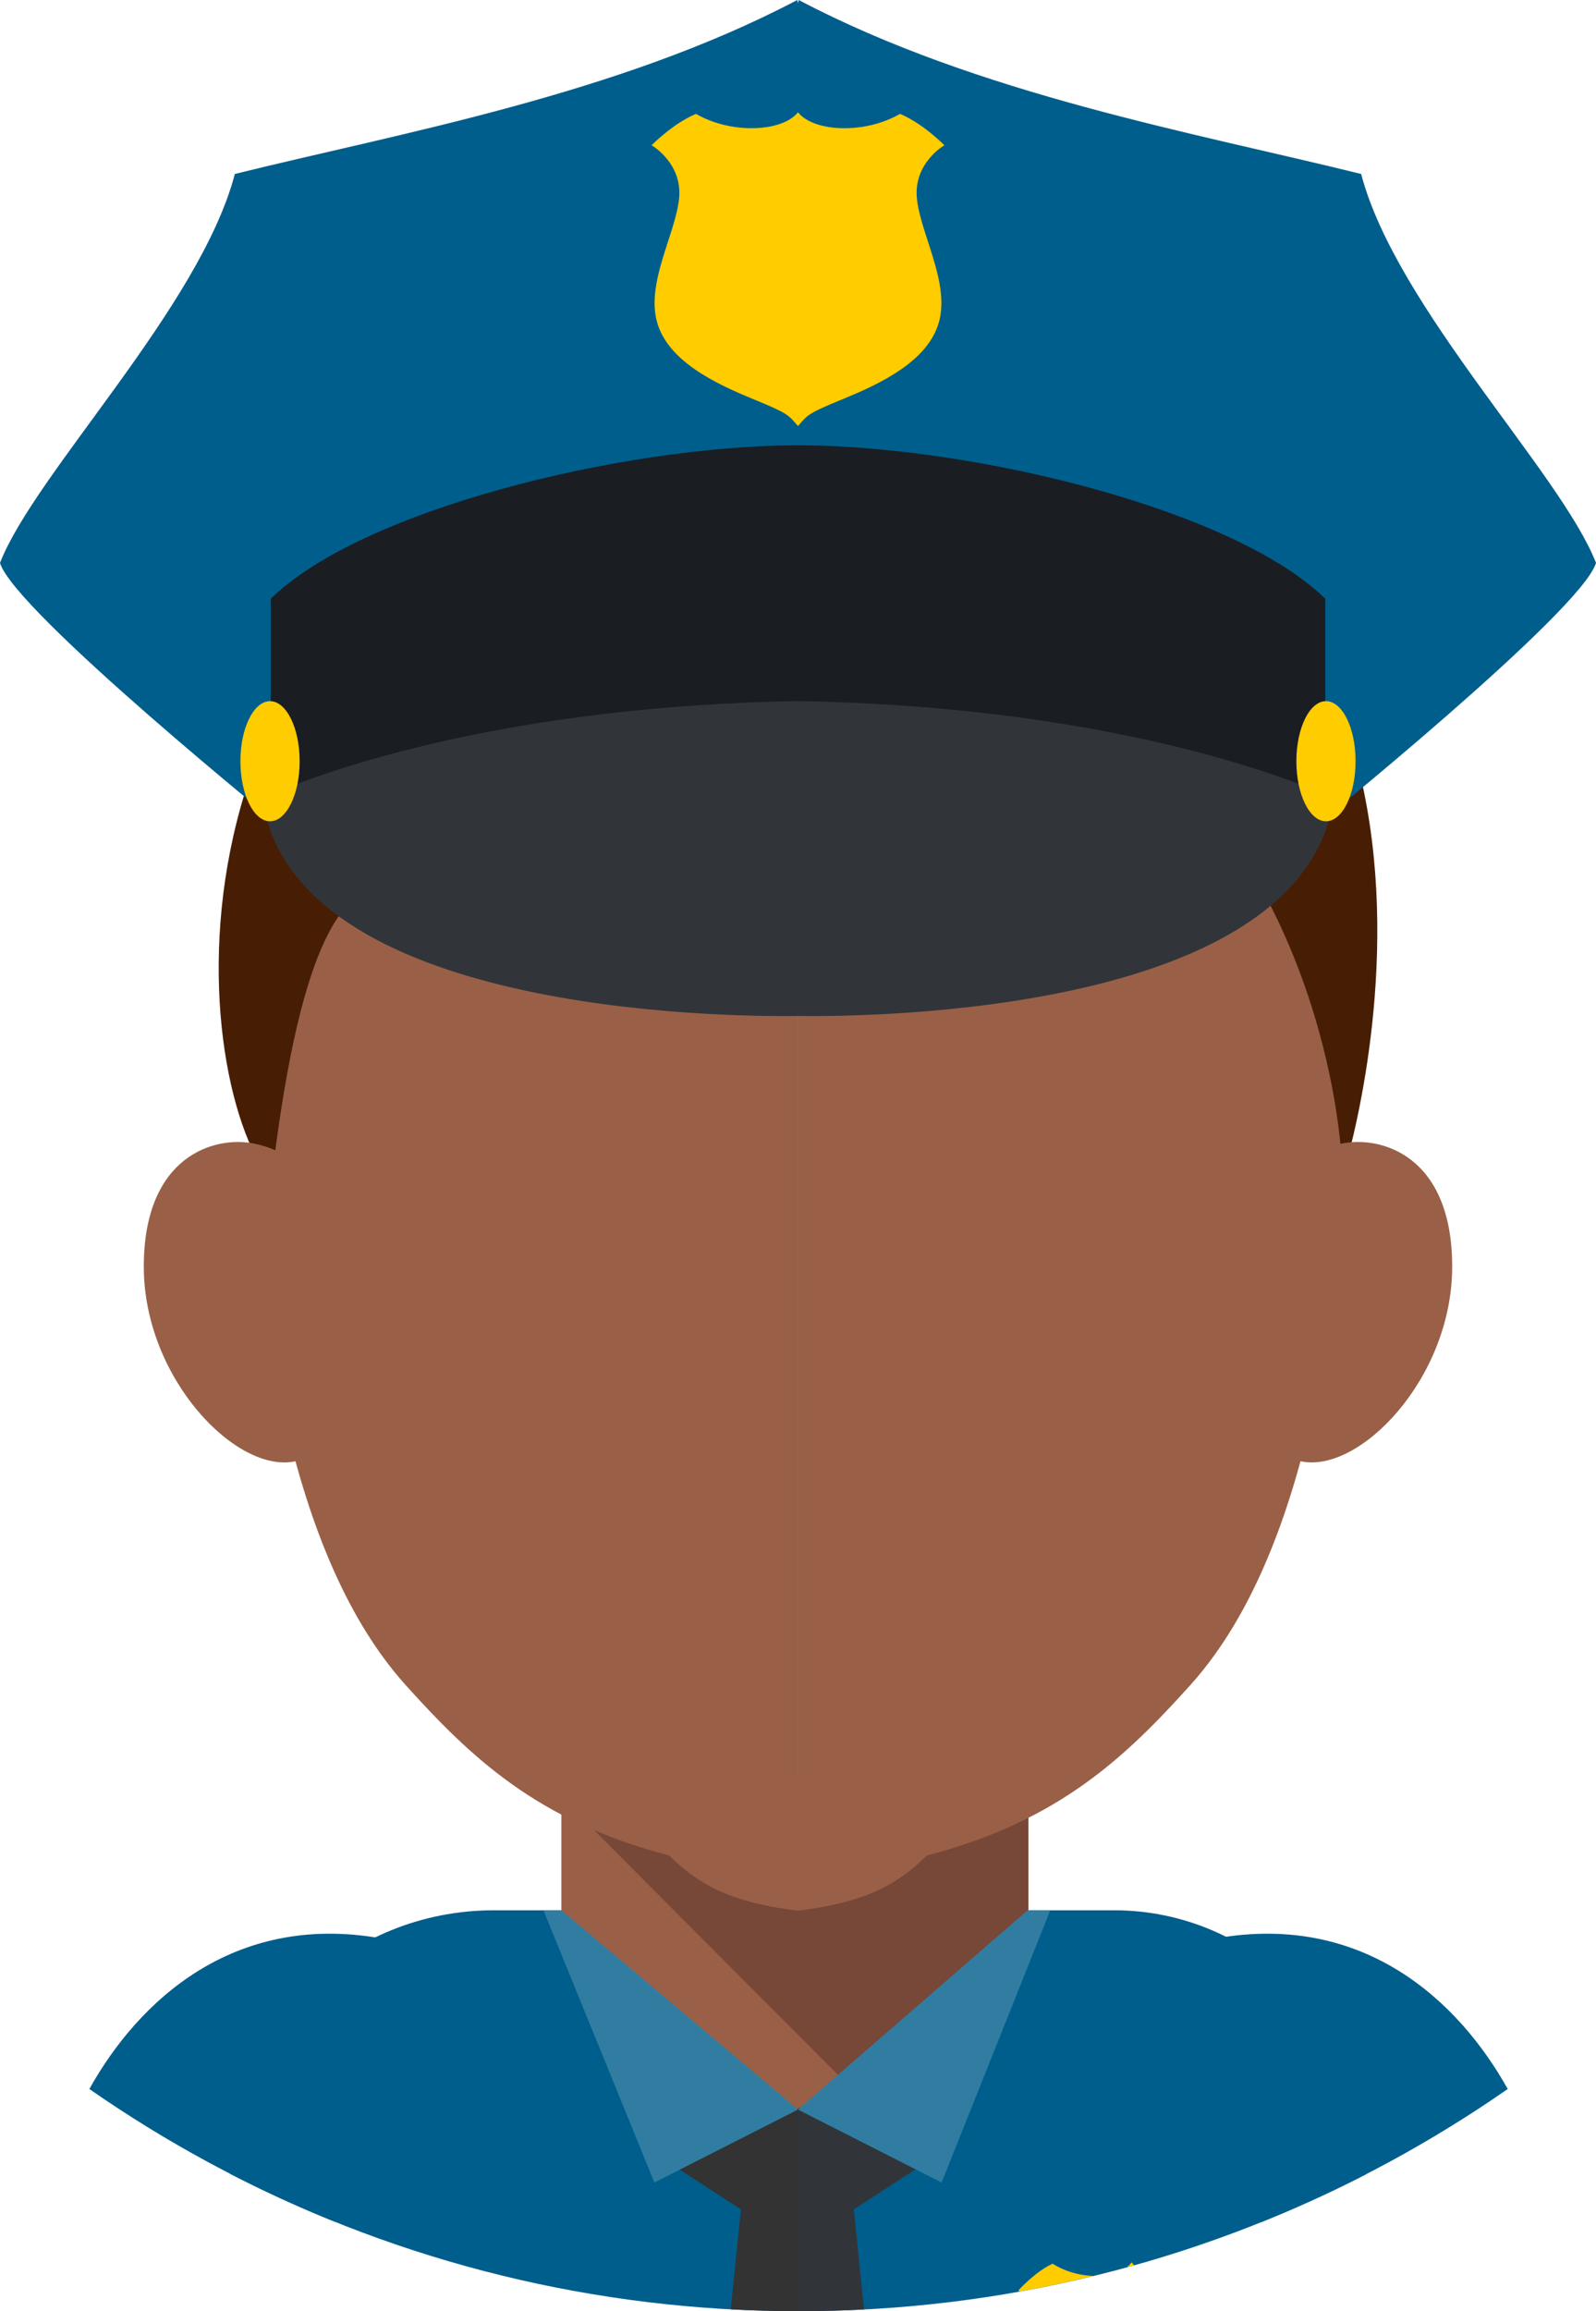 <svg xmlns="http://www.w3.org/2000/svg" width="746.41" height="1080" viewBox="0 0 746.41 1080"><g id="a"/><g id="b"><g id="c"><g id="d"><path d="M638.83 1016.06v-5.6c-.11-64.79-53.05-117.8-117.81-117.8H230.88c-67.78.0-123.26 53.04-123.3 117.8v5.34c79.68 41.03 170.07 64.2 265.86 64.2s185.81-23.07 265.38-63.94z" fill="#005e8c" fill-rule="evenodd"/><path d="M264.99 828h216.42c.91 2.56-1.2 6.02-.47 8.66v60.99c-13.36 48.57-54.91 88.14-107.74 88.14s-97.3-40.43-110.66-89v-60.98c.72-2.64 1.55-5.25 2.45-7.81z" fill="#996047" fill-rule="evenodd"/><path d="M267.93 845.29l213.48-17.29c.91 2.56-1.24 5.17-.51 7.81v60.98c-11.01 40.05-40.2 71.32-80.73 81.07l-132.24-132.57z" fill="#774738" fill-rule="evenodd"/><g><path d="M373.2 219.86c-63.39 1.37-254.38 7.46-257.7 230.14-3.33 222.7 44.33 304.34 74.41 337.64 30.09 33.3 61.34 63.45 123.08 79.43 16.11 16.14 33.13 22.33 60.21 25.8V219.86z" fill="#996047" fill-rule="evenodd"/><path d="M373.2 219.86c63.39 1.37 254.38 7.46 257.71 230.14 3.32 222.7-44.33 304.34-74.41 337.64-30.09 33.3-61.34 63.45-123.08 79.43-16.11 16.14-33.13 22.33-60.21 25.8V219.86z" fill="#996047" fill-rule="evenodd"/></g><path d="M346.5 1032.44l-4.75 46.69c10.32.55 20.71.85 31.16.86v-94.46l-36.2-19.42-37.84 35.39 47.63 30.93z" fill="#333" fill-rule="evenodd"/><path d="M373.2 985.79 306.05 1019.87 254.16 892.65H262.55L373.2 985.79z" fill="#317da2" fill-rule="evenodd"/><path d="M399.33 1032.44l4.74 46.76c-10.14.52-20.34.8-30.62.8h-.54v-94.46l36.19-19.42 37.85 35.39-47.63 30.93z" fill="#31353a" fill-rule="evenodd"/><path d="M373.2 985.79 440.36 1019.87 491.2 892.65H480.6L373.2 985.79z" fill="#317da2" fill-rule="evenodd"/><g><path d="M156.85 1038.29l20.53-132.66c-68.38-11.71-112.6 29.35-135.59 70.54 35.65 24.79 74.21 45.71 115.06 62.13z" fill="#005e8c" fill-rule="evenodd"/><path d="M590.06 1038.29l-20.53-132.66c68.39-11.71 112.6 29.35 135.59 70.54-35.65 24.79-74.21 45.71-115.06 62.13z" fill="#005e8c" fill-rule="evenodd"/></g><path d="M126.93 552.15c14.72-125.38 36.78-127.73 44.21-138.84 26.09-4.01 244.78 14.05 369.17-64.19 86.93 85.24 87.57 200.51 87.57 200.51.0.0 95.65-299.61-177.07-356.12 17.38-32.45 11.46-75.96-19.78-80.73 5.98 27.7-35.82 73.98-41.2 73.81 8.44-9.14 15.22-39.77-16.11-55.52-5.23 20.39-24.76 48.99-84.07 68.71C70.43 271.8 86.16 500.76 126.93 552.15z" fill="#471e04" fill-rule="evenodd"/><path d="M150.1 563.45c-5.73-14.83-12.74-25.16-31.14-29.03-18.38-3.87-51.79 5.51-51.71 57.64.08 52.14 43.55 96.95 71.05 90.75 27.5-6.21 14.43-105.45 11.8-119.36z" fill="#996047" fill-rule="evenodd"/><path d="M592.17 563.82c7.6-14.08 16.88-25.54 35.26-29.41 18.39-3.87 51.8 5.51 51.72 57.64-.08 52.14-43.55 96.95-71.04 90.75-27.51-6.21-15.94-118.98-15.94-118.98z" fill="#996047" fill-rule="evenodd"/><g><path d="M134.24 388.58S6.78 285.75.0 263.04c16.28-41.85 93.56-119.57 109.83-181.75C187.11 62.18 288.81 44.24 372.86.0c.42 1.88.26 1.88.68.0C457.6 44.24 559.3 62.18 636.58 81.3c16.27 62.18 93.56 139.9 109.83 181.75-6.78 22.71-134.23 125.53-134.23 125.53l-238.97-26.21-238.97 26.21z" fill="#005e8c" fill-rule="evenodd"/><path d="M619.79 279.77c-42.42-41.42-162.74-71.11-245.3-71.72h-2.56c-82.56.61-202.89 30.31-245.3 71.72v106.42c42.64-36.87 163.99-54.82 246.59-55 82.59.18 203.94 18.12 246.58 55V279.77z" fill="#1a1e23" fill-rule="evenodd"/><path d="M623.76 373.03c-31.81-14.35-116.64-43.04-250.51-45.43l-.05.13-.05-.13c-133.88 2.39-218.71 31.08-250.52 45.43 14.51 100.35 215.42 102.19 250.56 101.74 35.13.44 236.05-1.4 250.55-101.74z" fill="#31353a" fill-rule="evenodd"/><path d="M373.21 52.46c-7.06 9.02-30.72 10.54-47.73.76-10.79 4.5-20.75 14.66-20.75 14.66.0.0 14.53 8.28 12.86 24.84-1.66 16.56-15.35 39.12-10.37 57.56 4.98 18.44 27.39 28.97 44.82 36.13 16.92 6.93 16.63 7.5 21.17 12.69 4.52-5.2 4.23-5.76 21.16-12.69 17.43-7.15 39.84-17.69 44.81-36.13 4.98-18.44-8.71-41-10.37-57.56-1.66-16.56 12.86-24.84 12.86-24.84.0.0-9.96-10.16-20.75-14.66-17.01 9.78-40.67 8.27-47.72-.76z" fill="#fc0" fill-rule="evenodd"/><g><path d="M126.29 327.65c7.65.0 13.84 12.56 13.84 28.07s-6.2 28.06-13.84 28.06-13.85-12.56-13.85-28.06 6.2-28.07 13.85-28.07z" fill="#fc0" fill-rule="evenodd"/><path d="M620.13 327.65c7.65.0 13.84 12.56 13.84 28.07s-6.19 28.06-13.84 28.06-13.85-12.56-13.85-28.06 6.2-28.07 13.85-28.07z" fill="#fc0" fill-rule="evenodd"/></g></g><path d="M529.23 1057.16c-.6.85-1.36 1.63-2.26 2.32l3.45-.94c-.44-.43-.85-.9-1.2-1.38h0zm-17.89 6.35c-6.31-.18-13.19-1.99-19.06-5.71-8.34 3.85-16.05 12.54-16.05 12.54.0.0.25.16.69.48 11.6-2.09 23.07-4.54 34.42-7.31z" fill="#fc0" fill-rule="evenodd"/></g></g></g></svg>